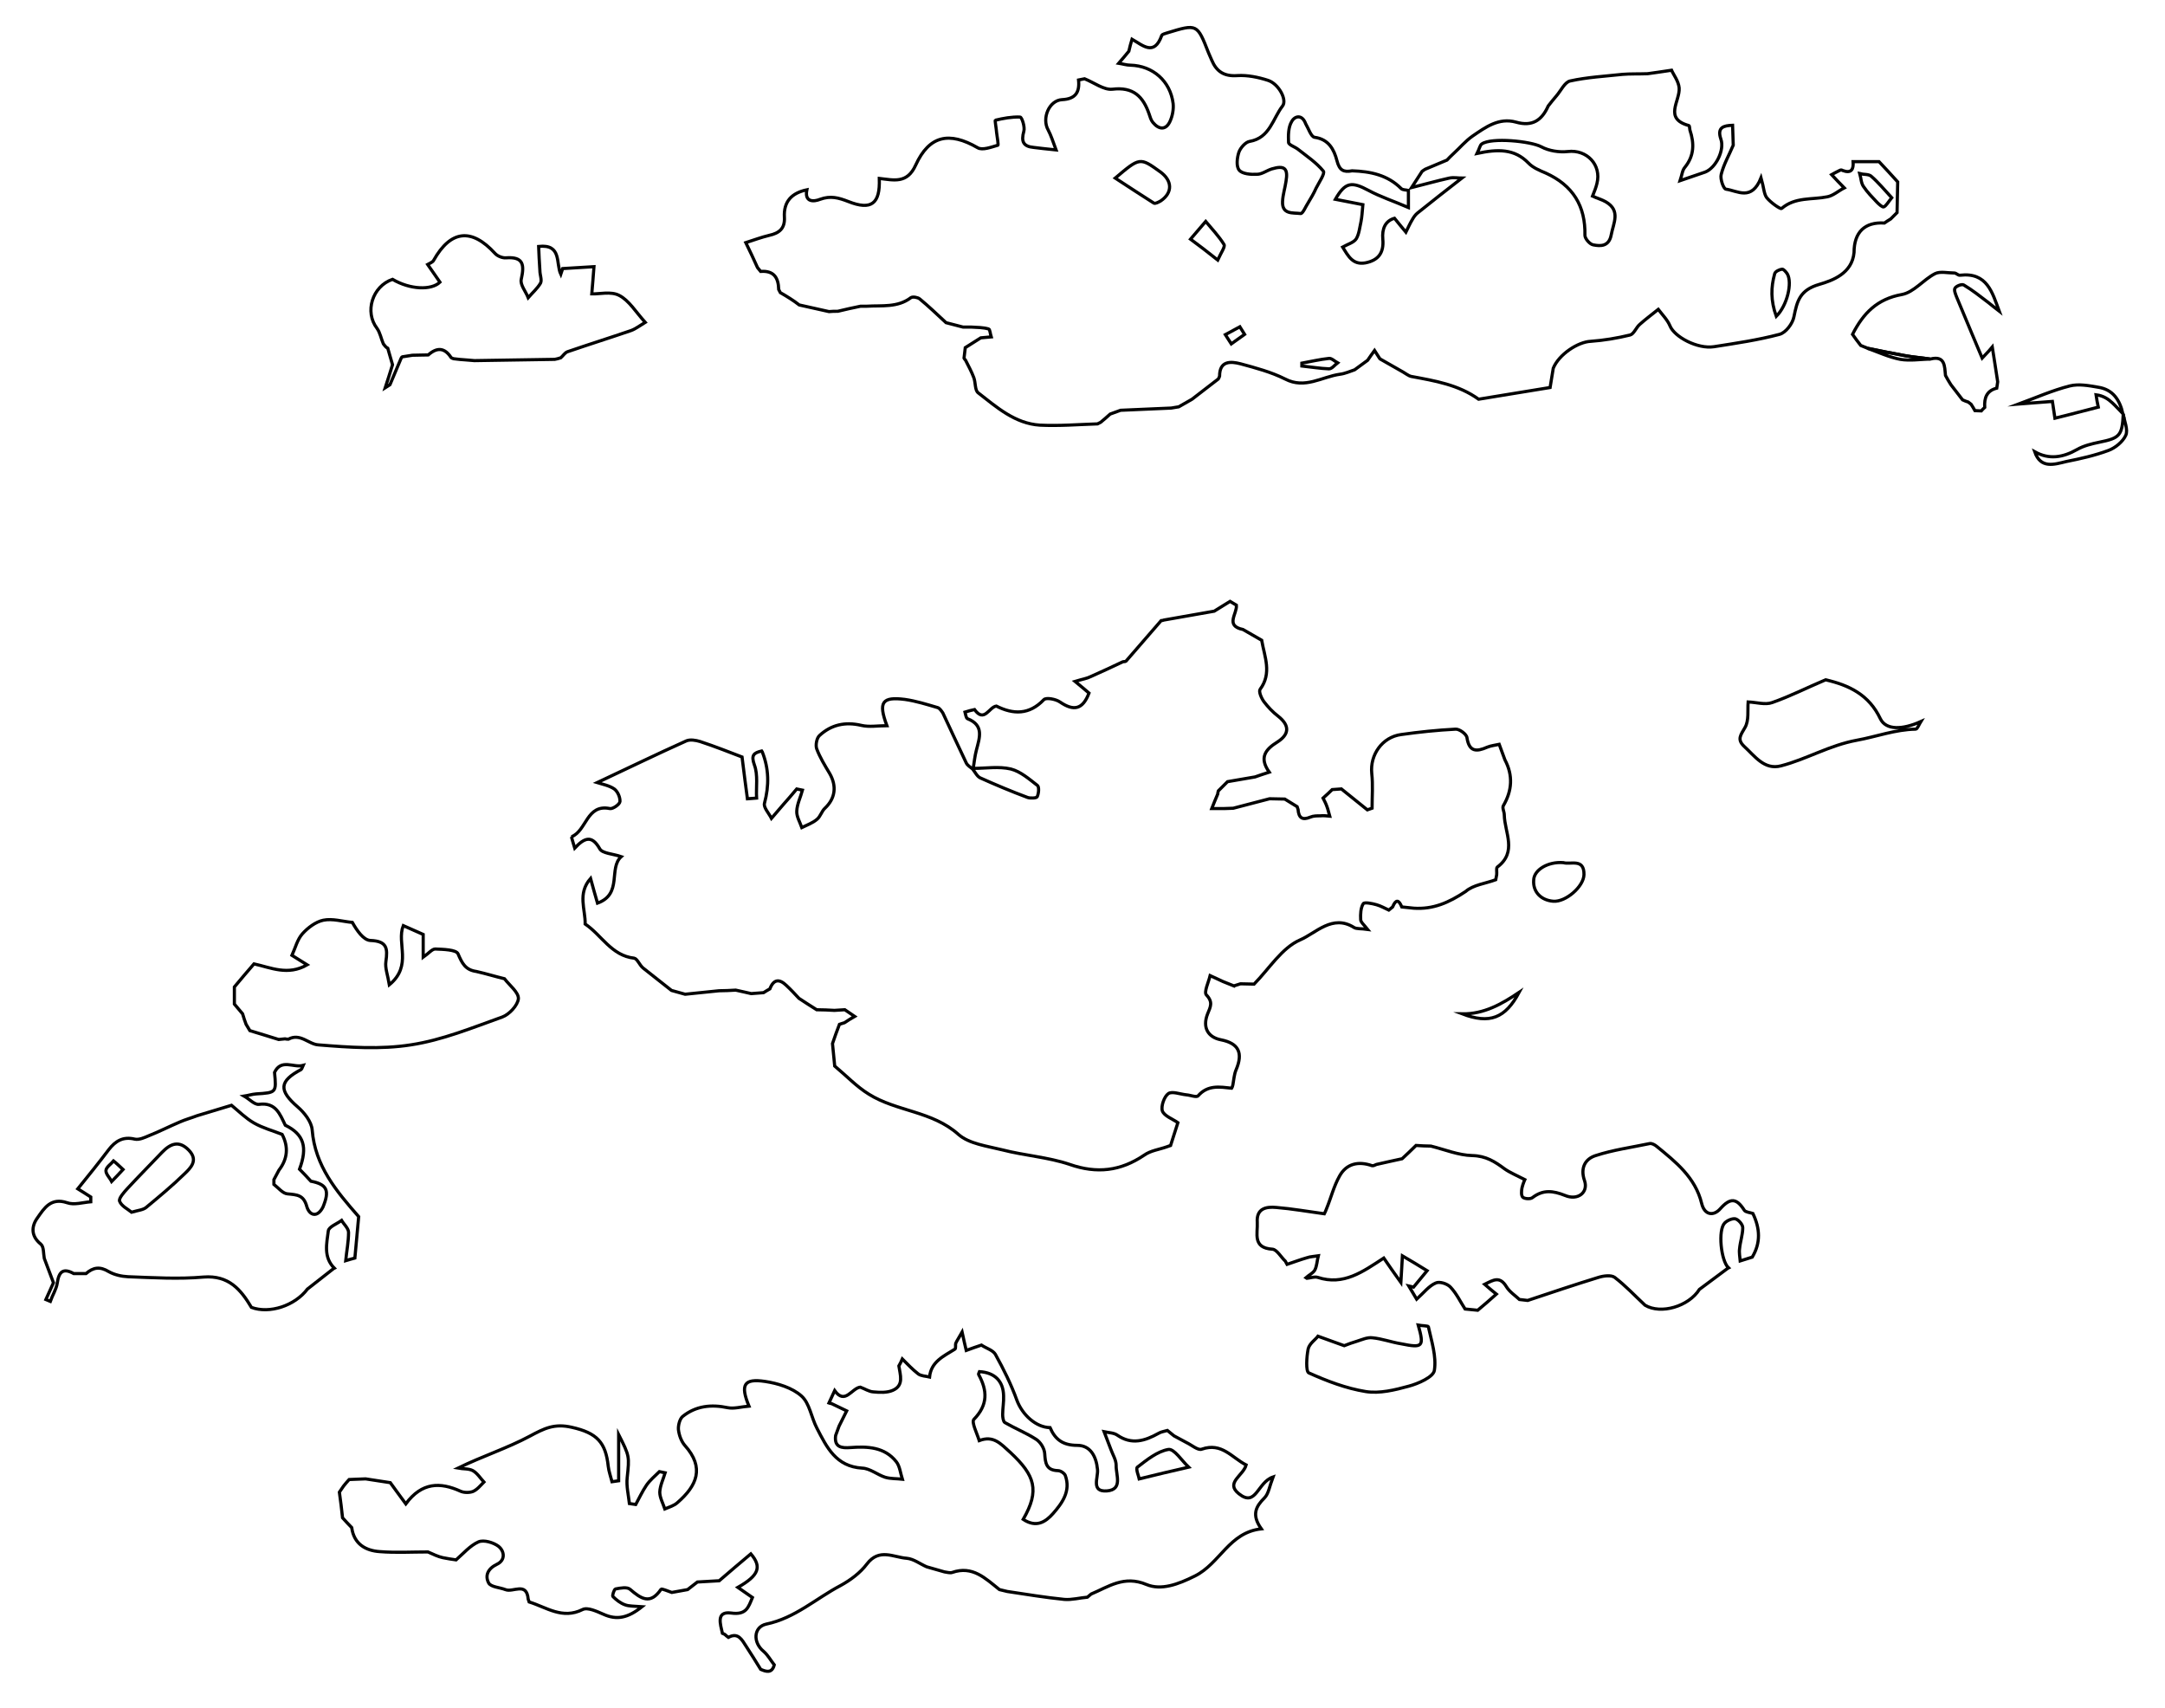 <?xml version="1.0" encoding="utf-8"?>
<!-- Generator: Adobe Illustrator 22.0.0, SVG Export Plug-In . SVG Version: 6.00 Build 0)  -->
<svg version="1.1" id="Layer_1" xmlns="http://www.w3.org/2000/svg" xmlns:xlink="http://www.w3.org/1999/xlink" x="0px" y="0px"
	 viewBox="0 0 684.5 539.9" style="enable-background:new 0 0 684.5 539.9;" xml:space="preserve">
<style type="text/css">
	.st0{fill:none;stroke:#000000;stroke-miterlimit:10;}
</style>
<path class="st0" d="M135.3,490.6c-5.1,0-10.2,0.3-15.2-0.1c-4.5-0.3-8.2-2.4-8.9-7.6c-1-1-1.9-2-2.9-3.1l0,0
	c-0.3-2.7-0.6-5.4-1-8.1c0.4-0.6,0.9-1.3,1.3-1.9c0.6-0.7,1.1-1.4,1.7-2l0.1-0.1c1.7-0.1,3.5-0.1,5.2-0.2c2.6,0.4,5.2,0.8,7.8,1.2
	c1.5,2.1,3,4.1,4.9,6.7c5.1-6.9,10.9-6.9,17.3-4c1.1,0.5,2.8,0.5,3.9,0.1c1.4-0.6,2.4-1.9,3.5-3c-1.1-1.2-2.1-2.8-3.5-3.6
	c-1.3-0.7-3.1-0.5-4.7-0.8c7.8-3.8,15.6-6.3,22.7-10.1c4.5-2.4,7.7-4.1,13.3-2.8c8,1.8,10.7,4.8,11.5,12.3c0.2,1.7,0.8,3.3,1.2,4.9
	c0.7-0.1,1.4-0.2,2.1-0.3c0-4.9,0-9.8,0-14.6c3.5,6.9,3.4,6.9,2.7,13.6c-0.3,2.7,0.4,5.5,0.7,8.2c0.7,0.1,1.3,0.2,2,0.3
	c1.1-2,2.1-4.2,3.4-6.1c1.1-1.6,2.7-2.9,4.1-4.3c0.6,0.1,1.2,0.3,1.8,0.4c-0.6,2-1.6,4-1.7,6.1c0,1.7,1,3.5,1.6,5.3
	c1.4-0.6,2.9-1,4-2c6.1-5.3,8.7-11,2.3-18.1c-1.1-1.3-1.8-3.2-2-5c-0.1-1.3,0.4-3.3,1.3-4.1c4.2-3.4,9.1-3.9,14.3-2.8
	c2,0.4,4.3-0.3,6.7-0.5c-2.8-6.8-1.6-8.8,5.1-7.8c4,0.6,8.6,2,11.5,4.6c2.6,2.3,3.1,6.8,4.9,10.2c3.1,6,6,12.1,14.3,12.6
	c2.5,0.1,4.8,2.1,7.3,2.9c1.7,0.5,3.6,0.4,5.4,0.6c-0.6-1.9-0.8-4.1-1.9-5.5c-3.7-4.7-9.1-4.9-14.5-4.5c-2.7,0.2-5.2,0-4.7-3.8
	c0.4-1,0.7-2,1.1-3c0.8-1.6,1.6-3.2,2.4-4.8c-1.6-0.8-3.2-1.5-4.8-2.3c-0.3,0-0.5-0.1-0.8-0.2c0.6-1.3,1.2-2.6,1.8-3.9
	c3.3,4.6,5.4-0.8,8.1-1.1c1.4,0.5,2.7,1.4,4.1,1.5c2.1,0.2,4.4,0.3,6.2-0.5c3.6-1.6,2.3-4.9,1.9-7.7c0.4-0.7,0.8-1.5,1.1-2.2
	c1.6,1.6,3.2,3.3,5,4.7c0.9,0.7,2.4,0.7,3.6,1c0.5-4.9,4.5-6.6,8-8.8c0.4-0.2,0.1-1.3,0.3-1.9c0.4-0.9,1-1.7,2-3.5
	c0.6,2.7,0.9,4.2,1.3,5.8c1.7-0.6,3.2-1.2,4.8-1.7c1.5,1,3.6,1.6,4.4,2.9c2.6,4.7,5,9.5,6.8,14.5c1.7,4.6,6,8.6,10.5,8.7
	c1.6,3.7,4,5.6,8.6,5.6c4.1,0,6,3.4,6.4,7.6c0.3,2.5-2.2,7.2,3,6.8c5.1-0.4,2.8-5.1,2.9-8.1c0-1.7-1.1-3.4-1.7-5.1
	c-0.7-1.8-1.4-3.7-2.1-5.5c1.4,0.3,3.1,0.3,4.2,1.1c4.5,3.1,8.7,1.8,13-0.6c0.8-0.5,1.8-0.6,2.8-0.9c0.7,0.6,1.4,1.1,2.1,1.7
	c1.3,0.7,2.6,1.4,3.9,2.1c1.7,0.8,3.7,2.6,4.9,2.1c6.3-2.2,9.5,2.7,14,5c-0.9,3.4-6.7,5.6-2.3,9.1c5.5,4.4,5.8-3.6,10.8-5.3
	c-1.1,2.9-1.4,5.3-2.7,6.6c-2.7,2.7-4.2,5.3-1,9.8c-10.2,1.1-13,10.9-21,14.9c-5.4,2.7-10.7,4.6-15.3,2.7c-7.1-3-12,0.7-17.5,3
	c-0.4,0.3-0.8,0.7-1.2,1c-2.4,0.2-4.9,0.9-7.3,0.7c-6-0.6-12-1.6-18-2.5c-0.8-0.2-1.7-0.4-2.5-0.6c-4.4-3.5-8.5-7.7-15-5.4
	c-0.7,0.2-1.6-0.1-2.4-0.2c-1.9-0.5-3.7-1.1-5.6-1.6c-2.1-0.9-4.1-2.5-6.3-2.7c-4.2-0.3-8.7-3.3-12.6,1.8c-2.1,2.8-5.2,5.1-8.3,6.8
	c-7.8,4.1-14.4,10.3-23.5,12.2c-4.1,0.9-4.3,5.8-0.9,8.6c1.4,1.2,2.3,2.9,3.4,4.3c-0.7,2.7-2.5,2.2-4.3,1.4c-1.5-2.4-3-4.9-4.6-7.3
	c-1.3-2-2.5-4.5-5.6-2.8c-0.4-0.3-0.8-0.6-1.1-0.9c-0.2-0.1-0.5-0.3-0.8-0.4c-0.6-2.8-2.1-7,2.7-6.4c4.9,0.7,5.5-1.8,6.8-4.9
	c-1.6-1.1-3-2.1-4.6-3.2c6.7-3.8,7.6-6.5,4.1-10.6c-3.3,2.8-6.7,5.6-10,8.5c-2.3,0.1-4.6,0.3-6.9,0.4c-1,0.8-2.1,1.6-3.1,2.4
	c-1.7,0.3-3.4,0.6-5,0.9c-1.2-0.4-3.2-1.3-3.4-1c-3.4,5-6.3,3-9.8,0c-0.9-0.8-3.1-0.4-4.6-0.1c-0.4,0.1-1.1,2.1-0.8,2.4
	c1.1,1.1,2.4,2.1,3.8,2.6c1.3,0.5,2.9,0.4,5.4,0.6c-4.5,3.6-8,4.3-12.2,2.4c-2.1-0.9-5-2.3-6.6-1.5c-6.4,3.2-11.4-0.7-16.9-2.4
	c-0.1-0.3-0.2-0.6-0.3-0.9c-0.5-5.6-4.8-2-7.2-3c-1.8-0.7-4.6-0.8-5.3-2.1c-1.2-2.3-0.3-4.5,2.6-5.9c2.8-1.3,2.4-4.2,0.5-5.7
	c-1.6-1.2-4.6-2.1-6.3-1.4c-2.7,1.2-4.8,3.7-7.1,5.7c-1.4-0.2-2.8-0.4-4.2-0.7C138.5,492.1,136.9,491.3,135.3,490.6z"/>
<path class="st0" d="M323.5,480.3c4.1,2.7,7,0.9,9.4-1.8c3-3.4,5.7-7.2,3.9-12.1c-0.3-0.7-1.5-1.5-2.3-1.5c-3.8-0.1-4-2.5-4.2-5.4
	c-0.1-1.6-1.3-3.6-2.7-4.5c-3.1-2-6.6-3.4-9.9-5.3c-0.5-0.3-0.7-1.7-0.7-2.5c0-2,0.4-4,0.3-6c-0.1-4.6-2.8-7.3-7.6-7.6
	c-0.1,0.3-0.4,0.7-0.3,0.9c2.8,5.1,3,9.6-1.5,14.2c-0.8,0.9,1,4.4,1.7,6.7c4.5-1.7,6.7,0.9,9.9,3.8
	C327.2,466.4,328.8,471.1,323.5,480.3z"/>
<path class="st0" d="M375.8,463.8c-2.1-2-4.6-5.9-6.4-5.6c-3.5,0.6-6.8,3.3-9.8,5.6c-0.6,0.5,0.5,3.1,0.6,3.7
	C365.8,466.1,370.2,465.1,375.8,463.8z"/>
<path class="st0" d="M112.2,397.7c-1,0.3-2,0.5-2.9,0.8c0.3-3,0.9-6,0.9-8.9c0-1.3-1.5-2.6-2.2-3.8c-1.5,1.1-4,2-4.2,3.3
	c-0.5,4-1.6,8.3,1.9,11.8l-0.2,0.1c-2.8,2.2-5.5,4.3-8.3,6.5c-4,5.3-12,7.9-17.7,5.8c-3.4-5.7-7.2-10.2-15.1-9.6
	c-7.9,0.7-15.9,0.2-23.9-0.1c-2.1-0.1-4.3-0.6-6.1-1.6c-2.8-1.7-4.9-1.4-7.2,0.6c-1.3,0-2.6,0-3.9,0c-3.4-1.9-4.7-0.5-5.2,3
	c-0.3,2-1.5,3.8-2.2,5.8c-0.5-0.2-0.9-0.4-1.4-0.6c0.8-1.8,1.6-3.5,2.4-5.3c-1-2.6-1.9-5.1-2.9-7.7c-0.3-1.5-0.1-3.7-1.1-4.5
	c-3.2-2.6-3-5.7-1-8.4c2.1-3,4.2-6.4,9.3-4.7c2.2,0.8,5-0.1,7.5-0.3c0-0.5,0-1,0-1.5c-1.3-0.8-2.6-1.7-4.1-2.6
	c3.4-4.2,6.7-8.3,9.8-12.4c2.1-2.7,4.5-4.2,8.2-3.3c1.4,0.3,3.1-0.5,4.5-1.1c3.3-1.3,6.4-2.9,9.7-4.3c1.8-0.8,3.7-1.3,5.5-2
	c3.6-1.1,7.3-2.2,10.9-3.3c2.3,1.9,4.5,4.1,7.1,5.6c2.8,1.6,5.9,2.4,8.9,3.6c2.1,4,1.7,7.8-1,11.3c-0.5,1-1.1,2-1.6,3
	c0,0.5,0,1,0,1.5c1.4,1.1,2.8,2.9,4.3,3c3,0.3,5.1,0.3,6.1,4c0.8,2.8,3.3,3.7,5.1,0.2c2.2-5.3,1.3-7.2-3.8-8.2
	c-1.2-1.3-2.4-2.6-3.6-3.8c2.6-7,1.4-11-4.5-13.9c-1.7-3.5-3-7.3-8.3-6.6c-1.4,0.2-3.1-1.7-4.7-2.6c1.3-0.2,2.5-0.6,3.8-0.7
	c6.4-0.4,6.4-0.4,5.8-6.8c2.1-4.4,6-1.4,9-2.2c-0.2,0.4-0.3,1.1-0.6,1.3c-7,3.7-7.1,6.6-1.1,11.8c2.1,1.8,4.4,4.7,4.6,7.3
	c0.9,11.4,7.7,19.4,14.7,27.4C113,389.1,112.6,393.4,112.2,397.7z"/>
<path class="st0" d="M41.6,383.2c2.1-0.6,3.6-0.7,4.6-1.5c4.1-3.4,8.2-6.8,12-10.5c2.1-2,4.6-4.4,1.5-7.6s-5.8-2.1-8.5,0.7
	c-3.6,3.8-7.3,7.5-10.9,11.4c-1.1,1.2-2.8,3.1-2.5,4C38.4,381.3,40.4,382.2,41.6,383.2z"/>
<path class="st0" d="M38.9,369.7c-1.3-1.2-2.1-2-3-2.7c-0.8,1-2.3,1.9-2.4,3c-0.1,1.1,1.2,2.3,1.8,3.5
	C36.4,372.4,37.4,371.3,38.9,369.7z"/>
<path class="st0" d="M246.7,92.5c-0.2-0.3-0.3-0.7-0.5-1c-0.1-3.7-1.5-6-5.7-5.7c-0.3-0.4-0.7-0.8-1-1.2c-1.2-2.6-2.4-5.3-3.7-7.9
	c2.5-0.8,4.9-1.7,7.4-2.3c3.2-0.7,5-2.2,4.8-5.7c-0.3-5,2.3-7.7,7.1-8.7c-0.8,4,2.2,3.8,4.2,3c3.3-1.2,5.8-0.5,8.9,0.7
	c7.3,2.9,10.1,0.7,9.8-7.2v-0.1c4.5,0.5,8.8,1.8,11.5-4.2c4.3-9.4,10.6-10.7,19.6-5.5c1.5,0.9,4.3-0.2,6.4-0.8
	c0.2,0-0.2-2.5-0.4-3.9c-0.1-1.4-0.6-4-0.4-4c2.5-0.6,5.2-1.1,7.8-1c0.6,0,1.6,3.2,1.2,4.5c-0.9,3.2-0.2,4.8,3.1,5.1
	c1.9,0.2,3.8,0.5,7.1,0.8c-1-2.7-1.6-4.6-2.5-6.3c-2.1-3.7,0.3-9.4,4.4-9.6c4.2-0.2,5.6-2.3,5.2-6.2c0.6-0.1,1.2-0.3,1.9-0.4
	c3,1.2,6.1,3.6,8.8,3.3c6.6-0.8,9.7,2.3,11.6,7.8c0.3,0.9,0.6,2,1.2,2.7c1.9,2.3,4.1,2.5,5.4-0.3c0.8-1.7,1.2-3.9,1-5.7
	c-0.9-7.1-6.4-11.9-13.5-12.1c-1.2,0-2.4-0.4-3.7-0.6c1.3-1.5,2.2-2.6,3.2-3.8c0.3-1.3,0.6-2.5,1-3.8c3.4,1.9,7,5.5,9.4-1.2
	c0.2-0.4,1.1-0.6,1.7-0.8c9.5-2.9,9.5-2.9,13.1,6.3c0.3,0.8,0.7,1.5,1,2.3c1.5,3.6,3.9,5.2,8.1,4.9c3.2-0.2,6.6,0.5,9.7,1.5
	c3.4,1.1,6.1,6.2,4.6,8.1c-3.1,4-4,10.1-10.4,11.2c-1.3,0.2-2.9,2-3.4,3.4c-0.6,1.8-0.9,4.5,0.1,5.7s3.7,1.4,5.6,1.3
	c1.6,0,3.1-1.2,4.7-1.7c4-1.2,5.2-0.2,4.5,3.9c-0.3,2.1-1,4.2-1.1,6.4c-0.2,4.2,3.3,3.5,5.7,3.8c0.7,0.1,1.6-2.2,2.4-3.4
	c0.9-1.5,1.8-3,2.5-4.6c0.9-1.8,2.9-4.7,2.3-5.4c-2.2-2.7-5.2-4.7-8-6.9c-1-0.8-3-1.4-3-2.2c-0.1-2.2-0.1-4.8,1-6.6
	c1-1.8,3.3-2.3,4.4,0.7c0.9,1.5,1.7,4.1,2.8,4.3c4.5,0.6,6.2,3.9,7.1,7.4c0.8,3.1,2.1,3.7,4.8,3.2c5.8,0.2,11.2,1.3,15.5,5.6
	c0.5,0.5,1.5,0.4,2.3,0.6c0,1.7,0,3.4,0,5.4c-4.9-2.1-8.9-3.4-12.6-5.4c-5.4-2.9-7.4-2.6-10.5,2.8c3.1,0.6,6.2,1.2,8.7,1.7
	c-0.2,2.2-0.3,3.9-0.6,5.4c-0.4,1.8-0.6,3.9-1.5,5.4c-0.8,1.2-2.7,1.7-4.3,2.6c1.8,2.9,3.2,5.7,7.2,5c4.1-0.8,5.9-3.2,5.5-7.5
	c-0.3-3.3,0.8-5.8,3.7-6.6c1.4,1.7,2.5,3.1,3.6,4.4c0.7-1.4,1.3-2.8,2.1-4.1c0.4-0.7,0.9-1.4,1.5-1.9c4.6-3.7,9.2-7.3,14.1-11.1
	c-1.1,0-2.6-0.3-4,0c-4,0.9-7.9,2-11.9,3c1.1-1.7,2.2-3.4,3.3-5.1c0.3-0.2,0.6-0.5,1-0.7c2.3-1,4.6-1.9,6.9-2.9
	c0.6-0.6,1.2-1.3,1.9-1.9c2.1-1.9,3.9-4.1,6.2-5.7c4.1-2.8,8.3-5.9,13.7-4.4c5.2,1.5,8.2-0.6,10.2-5.1c0.9-1.1,1.7-2.2,2.6-3.2
	c1.4-1.6,2.6-4.3,4.3-4.7c5.4-1.2,11.1-1.5,16.6-2.1c2.4-0.2,4.9-0.1,7.9-0.2c2.1-0.3,4.4-0.6,7.6-1.1c0.6,1.4,2.2,3.4,2.4,5.6
	c0.3,4.2-5,9.7,3.1,11.9c0.2,0.1,0.2,0.9,0.3,1.4c1.4,4.2,1.4,8.1-1.6,11.8c-0.8,0.9-0.9,2.4-1.5,4.2c3.2-1.1,5.6-1.9,7.9-2.7
	c3.4-1.3,6.2-7,5-10.4c-1.3-3.8,0.9-4.3,3.7-4.4c0.1,2.1,0.1,4.2,0.2,6.3c-1.3,3.1-3,6-3.8,9.2c-0.4,1.4,0.7,4.6,1.5,4.7
	c3.7,0.5,8.1,3.9,11.1-3.6c0.9,3.2,0.9,5.1,1.8,6.3c1.2,1.5,4.3,3.7,4.7,3.4c4.3-3.7,9.6-2.7,14.5-3.7c1.9-0.4,3.5-1.9,5.3-2.8
	c-1.3-1.3-2.6-2.7-4-4.2c0.7-0.4,1.7-0.9,2.7-1.4c0.3-0.1,0.5-0.1,0.8,0.1c2.7,1,3.5-0.3,3.3-2.8c2.7,0,5.5,0,8.2,0
	c2,2.1,4,4.3,5.9,6.4c-0.1,3.2-0.1,6.5-0.2,9.7c-0.7,0.7-1.3,1.3-2,2c-0.7,0.4-1.4,0.9-2,1.3c-6.2-0.4-9.6,2.9-9.6,9.3
	c-0.6,6.7-6.9,8.9-11,10.1c-6.2,1.8-7,5.3-8,10.2c-0.4,2.2-2.6,5.1-4.6,5.6c-6.8,1.8-13.7,2.8-20.7,3.9c-5.2,0.8-12.5-3.1-13.9-6.6
	c-0.8-1.9-2.4-3.5-3.7-5.2c-2,1.6-4,3.1-5.8,4.7c-1.2,1-1.9,3.1-3.1,3.4c-4.1,1-8.3,1.7-12.5,2c-4,0.2-10,4.1-11.8,8.5
	c-0.3,2-0.7,4.1-1,6.1c-7.5,1.2-15.1,2.5-22.6,3.7c-6.4-4.6-13.8-5.8-21.3-7.2c-0.9-0.2-1.7-0.9-2.6-1.4c-2.4-1.4-4.8-2.7-7.2-4.1
	l-0.2-0.2c-0.5-0.8-1.1-1.7-1.6-2.5c-0.7,1-1.5,2-2.2,3.1c-1.4,1-2.7,2-4.1,3c-1.5,0.5-3,1.2-4.6,1.4c-5.8,0.8-11.1,4.8-17.4,1.5
	c-4.4-2.2-9.3-3.5-14.1-4.8c-3.1-0.8-6.6-1-6.6,3.9c-0.1,0.3-0.2,0.6-0.4,0.9c-2.8,2.1-5.5,4.3-8.3,6.4c-1.4,0.8-2.8,1.6-4.2,2.4
	c-0.8,0.1-1.6,0.3-2.4,0.4c-5.3,0.2-10.7,0.5-16,0.7c-1.1,0.4-2.2,0.8-3.3,1.2c-1,0.9-2,1.8-3,2.6c-0.3,0.2-0.7,0.3-1,0.5
	c-6.1,0.2-12.1,0.7-18.2,0.4c-7.9-0.5-13.7-5.7-19.5-10.2c-1.1-0.8-0.8-3.2-1.4-4.8c-0.7-1.9-1.7-3.7-2.6-5.5
	c-0.2-0.2-0.4-0.5-0.5-0.7c0.1-1.1,0.3-2.2,0.4-3.3c1.6-1,3.3-2.1,4.9-3.1c1.1-0.1,2.2-0.2,3.3-0.3c-0.3-0.9-0.4-2.4-0.8-2.5
	c-1.7-0.5-3.6-0.5-5.4-0.6c-0.9,0-1.8,0-2.7,0c-1.8-0.5-3.6-0.9-5.4-1.4l-0.2-0.2c-2.7-2.5-5.3-5-8.1-7.3c-0.6-0.5-2.2-0.8-2.8-0.4
	c-4.2,3.2-9.2,2.4-13.9,2.7c-0.7,0-1.3,0-2,0c-2.4,0.5-4.8,1-7.2,1.6c-0.9,0-1.9,0-2.8,0.1c-3.1-0.7-6.3-1.4-9.4-2.1
	C250.9,95,248.8,93.7,246.7,92.5z"/>
<path class="st0" d="M467,48.5c6.6-1.4,11.8-1.5,16.2,3c1.4,1.5,3.6,2.4,5.5,3.2c8.6,3.9,12.6,10.4,12.4,19.7c0,1,1.5,2.8,2.6,3
	c2.4,0.5,5,0.5,5.7-3.1c0.7-3.8,3.1-7.7-1.7-10.5c-1.2-0.7-2.7-1.1-4.2-1.8c0.6-1.5,1.1-2.7,1.4-4c1.5-5.9-3.2-10.8-9.2-10.1
	c-2.7,0.3-6-0.2-8.4-1.5c-3.4-1.8-15.8-3-18.8-0.9C467.9,45.9,467.8,46.9,467,48.5z"/>
<path class="st0" d="M352.6,56.3c4.4,2.9,8.3,5.4,12.2,7.9c0.4,0.3,1.5-0.3,2.2-0.7c3.8-2.6,3.7-6.4-0.2-9.2
	C360.4,49.7,360.4,49.7,352.6,56.3z"/>
<path class="st0" d="M385,82.2c1.1-2.4,2.4-4.2,2-4.9c-1.6-2.6-3.8-4.9-5.8-7.3c-1.6,1.9-3.2,3.7-4.8,5.6
	C379,77.5,381.6,79.5,385,82.2z"/>
<path class="st0" d="M561.6,100c3.5-3.5,5.1-10.6,3.5-13.4c-0.4-0.6-1.2-1.6-1.7-1.5c-0.8,0.1-2.1,0.7-2.3,1.4
	C559.9,90.8,559.8,95,561.6,100z"/>
<path class="st0" d="M598.1,62.5c-2.3-2.5-4.3-4.9-6.5-6.8c-0.8-0.7-2.4-0.5-3.6-0.8c0.4,1.4,0.4,3,1.2,4.1c1.2,1.8,2.8,3.4,4.3,5
	c0.6,0.6,1.7,1.6,2.1,1.4C596.4,65,596.9,64,598.1,62.5z"/>
<path class="st0" d="M411.6,114.8c0,0.3,0,0.6,0,0.9c2.9,0.3,5.8,0.8,8.6,0.9c0.9,0,1.8-1.2,2.7-1.9c-0.9-0.5-1.9-1.5-2.7-1.4
	C417.3,113.6,414.4,114.3,411.6,114.8z"/>
<path class="st0" d="M393.5,105.7c-0.5-0.8-1-1.6-1.5-2.4c-1.5,0.8-3.1,1.7-4.6,2.5c0.6,1,1.3,1.9,1.9,2.9
	C390.7,107.7,392.1,106.7,393.5,105.7z"/>
<path class="st0" d="M626.4,129.9c-0.7,0-1.4-0.1-2-0.1c-0.4-0.7-0.8-1.4-1.2-2c-0.3-0.2-0.6-0.5-0.9-0.7c-0.6-0.2-1.2-0.4-1.8-0.7
	c-1.2-1.6-2.5-3.2-3.7-4.8c-0.6-1-1.2-1.9-1.7-2.9c-0.3-2.9-0.1-6.4-4.8-5.2c-2.7-0.4-5.4-0.6-8.1-1.1c-3.9-0.7-7.8-1.5-11.7-2.3
	c-0.7-0.3-1.5-0.6-2.2-0.9c-0.9-1.2-1.8-2.3-2.6-3.5c3.4-6.7,7.8-11.2,15.6-12.6c3.8-0.7,6.8-4.7,10.5-6.6c1.6-0.8,4-0.2,6.1-0.2
	c0.6,0,1.2,0.8,1.8,0.7c8.6-1,10.2,5.5,12.4,11.4c-1.2-0.9-2.3-1.9-3.5-2.8c-2.5-1.9-5-3.9-7.7-5.5c-0.6-0.4-2.4,0.3-2.8,1
	c-0.4,0.6,0.2,2,0.6,3c1.6,3.8,3.2,7.7,4.8,11.5c1,2.4,2,4.7,3.2,7.6c1.9-2,2.8-3,3.2-3.5c0.6,3.6,1.1,7.3,1.7,11
	c-0.1,0.7-0.2,1.3-0.3,2c-3.2,0.8-4,3.1-3.8,6.1C627.1,129.2,626.7,129.5,626.4,129.9z"/>
<path class="st0" d="M590.4,110.1c3.9,0.8,7.8,1.6,11.7,2.3c2.7,0.5,5.4,0.7,8.1,1.1c-3.1,0.1-6.4,0.6-9.4,0.1
	C597.2,112.9,593.8,111.3,590.4,110.1z"/>
<path class="st0" d="M447,287.1c-1.3-0.1-2.5-0.3-3.8-0.4c-1-2.4-1.9-2.4-2.9,0c-0.4,0.3-0.8,0.7-1.2,1c-1.3-0.6-2.5-1.3-3.9-1.7
	c-1.4-0.4-3.9-0.9-4.2-0.3c-0.8,1.3-0.9,3.3-0.8,5c0,0.8,1,1.6,2.2,3.1c-2.1-0.3-3.5-0.1-4.3-0.6c-6.8-4.3-12.1,1.8-17,3.9
	c-5.8,2.5-9.8,9.1-14.6,14c-1.4,0-2.8-0.1-4.3-0.1c-0.6,0.2-1.3,0.4-1.9,0.6l-0.1,0.1c-1.2-0.5-2.3-0.9-3.5-1.4
	c-1.4-0.6-2.7-1.3-4.1-1.9c-0.5,2.1-2,5.2-1.2,6.1c2.2,2.3,1.3,3.8,0.4,6c-1.7,4.3,0.1,7.4,4.2,8.2c5.6,1.1,7.1,4.1,4.8,9.5
	c-0.6,1.4-0.7,3.1-1,4.7c-0.1,0.4-0.2,0.8-0.4,1.1c-3.8-0.4-7.5-1.1-10.6,2.4c-0.5,0.6-2.4-0.2-3.7-0.3c-2-0.2-4.5-1.2-5.7-0.4
	c-1.3,0.9-2.4,4-1.9,5.5c0.6,1.6,3.2,2.5,4.9,3.7c-0.8,2.4-1.5,4.8-2.3,7.2c-0.4,0.1-0.7,0.3-1.1,0.4c-2.5,0.9-5.2,1.2-7.3,2.7
	c-7.4,5-14.9,5.9-23.5,2.9c-6.8-2.3-14.3-2.8-21.3-4.6c-4.8-1.2-10.5-1.9-13.9-4.9c-8.3-7.4-19.5-7.2-28.3-12.7
	c-3.9-2.4-7.2-5.9-10.8-8.9c-0.2-2.4-0.5-4.7-0.7-7.1c0.7-2,1.4-4.1,2.2-6.1c0.5-0.2,1.1-0.3,1.6-0.5c1.1-0.7,2.1-1.4,3.2-2
	c-1-0.7-2.1-1.4-3.1-2.1c-1.1,0.1-2.2,0.1-3.3,0.2c-1.9-0.1-3.7-0.2-5.6-0.2c-1.9-1.2-3.8-2.4-5.6-3.6c-1.3-1.4-2.6-2.8-4-4.1
	c-2.2-2.1-4-2-5.2,1.1c-0.7,0.4-1.4,0.8-2,1.2c-1.3,0.1-2.6,0.2-3.9,0.3c-1.6-0.4-3.2-0.7-4.9-1.1c-1.8,0.1-3.5,0.2-5.3,0.2
	c-3.6,0.4-7.1,0.7-10.7,1.1c-1.4-0.4-2.8-0.8-4.3-1.2c-3-2.4-6-4.7-9-7.1c-1.1-0.9-1.8-2.9-2.8-3.1c-7.2-0.8-10.3-7.3-15.5-10.8
	c0.1-4.6-2.5-9.6,1.7-14.4c0.8,3,1.5,5.3,2.2,7.8c8-2.9,3.4-11,7.5-14.7c-2.6-0.9-6-1-6.8-2.5c-2.5-4.4-4.8-3.5-7.9-0.2
	c-0.5-1.7-1.1-3.6-1-3.6c4.8-1.9,4.7-10.4,12.1-8.9c0.9,0.2,3.1-1.3,3.2-2.2c0.1-1.3-0.7-3.2-1.8-4c-1.6-1.1-3.8-1.5-5.4-2
	c9.2-4.3,18.6-8.9,28.2-13.2c1.2-0.5,3-0.2,4.3,0.2c4.9,1.6,9.6,3.5,13.3,4.9c0.6,5.2,1.2,9.2,1.7,13.2c1-0.1,2-0.1,2.9-0.2
	c-0.2-3.5,0.5-7.3-0.7-10.5c-1.1-3.1-0.2-3.8,2.3-4.4l0.2,0.3c2.1,5.3,2.2,10.6,0.7,16.2c-0.4,1.3,1.4,3.2,2.2,4.8
	c1.2-1.4,2.4-2.8,3.6-4.2c1.5-1.7,3-3.4,4.4-5.1c0.6,0.1,1.2,0.3,1.8,0.4c-0.6,2.2-1.7,4.4-1.8,6.6c-0.1,1.7,1,3.5,1.6,5.2
	c1.6-0.8,3.4-1.4,4.8-2.6c1.1-0.9,1.5-2.6,2.5-3.5c3.3-3.1,3.8-7,1.5-11c-1.5-2.5-3.1-5.1-4.1-7.8c-0.4-1.2,0-3.4,0.9-4.2
	c3.7-3.4,8.1-4.4,13.2-3.2c2.5,0.6,5.2,0.1,8.1,0.1c-2.8-7.5-1.5-9.2,5.7-8.3c3.5,0.5,7,1.6,10.4,2.6c0.6,0.2,1.2,1.1,1.6,1.7
	c2.5,5.3,4.9,10.6,7.4,15.8c0.4,0.8,1.3,1.3,2,1.9c0.8,1,1.4,2.3,2.4,2.8c4.9,2.2,9.9,4.3,15,6.2c0.9,0.3,2.8,0.2,3-0.2
	c0.5-1,0.7-3.1,0.1-3.6c-2.6-2-5.3-4.4-8.4-5.2c-3.8-0.9-7.9-0.2-11.9-0.2c0.3-1.9,0.5-3.9,1-5.8c1-3.9,2.5-7.8-2.8-9.9
	c-0.5-0.2-0.6-1.4-0.8-2.1c1-0.3,2-0.6,3-0.8c3.1,4.3,4.6-0.8,6.9-1.1c5.4,2.7,10.4,2.8,15-2c0.7-0.8,3.8-0.2,5.1,0.7
	c4.4,3,7.2,2.4,9.2-2.8c-1.2-1-2.3-2-4.4-3.7c2.3-0.7,3.7-0.9,4.9-1.5c3.4-1.5,6.8-3.1,10.2-4.7c0.3-0.1,0.8,0,1-0.2
	c3.7-4.3,7.4-8.5,11.1-12.8c0.3,0,0.6-0.1,0.9-0.2c5.3-0.9,10.6-1.9,15.9-2.8c1.7-1,3.3-2.1,5-3.1c0.7,0.4,1.3,0.8,2,1.2
	c0.3,2.7-3.7,6.5,2.1,7.7c2,1.1,3.9,2.3,5.9,3.4c0.9,5.2,3.3,10.4-0.5,15.5c-0.5,0.7,0.4,2.8,1.2,3.9c1.3,1.7,2.8,3.3,4.5,4.6
	c3.8,3,3.5,5.8-0.3,8.2c-3.7,2.3-5.8,4.9-2.5,9.5c-1.8,0.6-3.2,1-4.5,1.5c-2.9,0.5-5.8,1-8.7,1.5c-1,1-1.9,1.9-2.9,2.9
	c-0.1,0.3-0.2,0.7-0.2,1c-0.6,1.5-1.3,3-1.9,4.6c1.3,0,2.7,0,4,0c0.9,0,1.9-0.1,2.8-0.1c3.8-1,7.7-2,11.5-3c1.6,0,3.2,0.1,4.8,0.1
	c1.3,0.8,2.6,1.6,3.9,2.4c0.1,0.3,0.2,0.6,0.3,0.9c0.2,2.6,1.3,3.5,3.9,2.4c0.9-0.4,2.1-0.4,3.1-0.4c1-0.1,2,0,3,0.1
	c-0.3-1-0.5-2.1-0.9-3.1c-0.3-0.9-0.8-1.8-1.2-2.6c1.1-1,2-1.8,2.9-2.7c1-0.1,1.9-0.1,2.9-0.2c2.7,2.2,5.5,4.4,8.2,6.6
	c0.5-0.2,1-0.3,1.5-0.5c0-3.7,0.3-7.4-0.1-11c-0.6-5.9,3.3-11.5,9.3-12.3c5.7-0.8,11.4-1.4,17.2-1.7c1.2-0.1,3.5,1.6,3.6,2.7
	c0.7,4.5,3,4.5,6.4,3c1.2-0.5,2.5-0.6,3.8-0.9c0.6,1.6,1.2,3.3,1.8,4.9c2.6,4.9,2.3,9.7-0.5,14.5c-0.4,0.7,0.3,1.9,0.3,2.9
	c0.1,5.6,4.2,11.7-2.2,16.5c-0.4,0.3-0.1,1.6-0.2,2.4c-0.1,0.5-0.2,1.1-0.3,1.6c-3.2,1.2-7.1,1.6-9.5,3.7
	C458,285.4,453.1,287.5,447,287.1z"/>
<path class="st0" d="M159.5,309.4c1.6,2.1,4.5,4.3,4.4,6.3c-0.2,2.1-2.9,5-5.1,5.8c-9.5,3.4-19,7.3-28.9,8.8
	c-9.5,1.5-19.5,0.8-29.3,0c-3-0.2-5.7-3.8-9.4-1.8c-0.4,0-0.7,0-1.1-0.1c-0.7,0.1-1.3,0.1-2,0.2c-3-0.9-6-1.9-9.1-2.8
	c-0.4-0.7-0.8-1.3-1.2-2c-0.4-1.1-0.8-2.2-1.1-3.3c-0.9-1-1.7-2.1-2.6-3.1c0-1.8,0-3.6,0-5.4c2.1-2.5,4.1-4.9,6.2-7.3
	c5.4,1.2,10.7,3.8,16.8,0.3c-2.1-1.3-3.4-2.1-4.8-3c1.1-2.4,1.7-5,3.3-6.8c1.7-1.9,4.2-3.8,6.6-4.3c2.9-0.6,6.1,0.4,9.2,0.7
	c1.4,2.5,3.5,5.6,5.7,5.7c5.3,0.2,5.5,2.5,4.9,6.7c-0.3,2,0.6,4.3,1.1,7.3c7.4-6.1,2.2-13.1,4.4-18.7c2.1,0.9,4.2,1.9,6.3,2.8
	c0,2.3,0,4.5,0,7.2c1.7-1.2,2.8-2.6,3.8-2.6c2.5,0.1,6.6,0.2,7.2,1.5c1.3,3,2.3,5.1,5.8,5.6C153.7,307.8,156.6,308.7,159.5,309.4z"
	/>
<path class="st0" d="M121.2,108.7c-0.7-1.6-1-3.5-2-4.9c-4-5.2-1.5-13.3,4.9-15.5c5.6,3.3,12.3,3.5,15,0.9c-1.3-1.9-2.6-3.7-3.9-5.6
	l0,0c0.7-0.4,1.6-0.7,1.9-1.3c5.4-9.6,12-10.3,19.4-2.2c0.8,0.9,2.4,1.5,3.5,1.4c5.6-0.4,5.8,2.3,4.8,6.8c-0.4,1.7,1.4,3.8,2.2,5.8
	c1.3-1.5,2.9-2.9,3.9-4.6c0.5-1-0.2-2.6-0.2-3.9c-0.2-2.7-0.3-5.4-0.4-7.7c7.4-0.8,5.4,5.4,7,8.8c0.2-0.6,0.4-1.2,0.6-1.8
	c3.3-0.2,6.6-0.4,9.9-0.6c-0.2,3-0.5,6-0.7,8.6c2.3,0.1,6.1-0.9,8.7,0.5c3.1,1.6,5.2,5.2,8.2,8.5c-1.8,1.1-3.1,2.1-4.5,2.6
	c-6.7,2.3-13.4,4.4-20.1,6.7c-0.8,0.3-1.4,1.3-2.1,1.9c-0.6,0.2-1.3,0.4-1.9,0.5c-8.5,0.1-16.9,0.3-25.4,0.4
	c-0.8-0.1-1.6-0.1-2.4-0.2c-1.4-0.1-2.8-0.2-4.2-0.4c-0.3-0.1-0.6-0.2-0.8-0.4c-2.1-3.2-4.5-3.2-7.2-0.8c-1.7,0-3.4,0.1-5,0.1
	c-1.1,0.2-2.1,0.3-3.2,0.5c-0.2,0.1-0.3,0.3-0.4,0.5c-1.2,2.8-2.3,5.5-3.5,8.3c-0.5,0.3-1,0.7-1.5,1c0.8-2.4,1.5-4.8,2.3-7.3
	c-0.5-1.7-1-3.5-1.5-5.2C122,109.8,121.6,109.2,121.2,108.7z"/>
<path class="st0" d="M554,397.4c-1.3,0.4-2.5,0.8-3.8,1.2c-0.1-1.3-0.4-2.6-0.2-3.9c0.2-2.2,1-4.4,1-6.6c0-1-1.3-2.5-2.3-2.8
	c-1-0.2-2.6,0.5-3.4,1.3c-2.2,2.2-1.2,12,1.2,14.2l-0.2,0.1c-3,2.2-6,4.5-9,6.7c-3.4,5.4-12.2,8-17.2,5c-3.2-3-6.2-6.2-9.6-8.8
	c-1.1-0.8-3.5-0.5-5.1,0c-7.5,2.3-14.9,4.8-22.4,7.3c-0.9-0.1-1.8-0.2-2.6-0.3c-1.4-1.3-3.1-2.4-4.1-4c-2.1-3.5-4.1-2.2-6.9-0.8
	c1.6,1.4,2.7,2.3,3.7,3.1c-2.1,1.9-4,3.5-5.9,5.1c-1.3-0.1-2.7-0.3-4-0.4c-1.5-2.3-2.7-4.9-4.6-6.9c-1-1.1-3.5-1.9-4.7-1.3
	c-2.1,0.9-3.7,3-6,5.1c-0.9-1.5-1.7-2.9-2.5-4.2c0.5,0.1,1,0.3,1.5,0.4c1.4-1.7,2.9-3.5,4.3-5.2c-2.6-1.6-5.2-3.2-7.8-4.7
	c-0.1,2.3-0.3,4.7-0.5,8.4c-2-2.8-3.7-5.2-5.4-7.7c-6.6,4.3-12.7,8.8-20.9,6.1c-1-0.3-2.3,0.2-3.4,0.3l-0.3-0.2
	c0.9-0.8,2.2-1.4,2.8-2.4c0.7-1.4,0.7-3,1.1-4.5c-1.2,0.2-2.5,0.2-3.6,0.6c-2.1,0.6-4.2,1.4-6.3,2.1c-0.2-0.3-0.3-0.7-0.5-1
	c-1.4-1.3-2.7-3.7-4.1-3.8c-6.4-0.4-4.6-5-4.8-8.5c-0.3-4.4,2.8-5,6-4.7c5,0.4,10,1.3,15.2,2c0.2-0.4,0.5-1,0.7-1.6
	c1.4-3.4,2.3-7.1,4.1-10.3c2.2-4,6-4.8,10.3-3.3c0.4,0.1,0.9-0.2,1.4-0.4c2.8-0.6,5.6-1.3,8.1-1.8c1.4-1.3,2.9-2.7,4.4-4.2
	c1.6,0.1,3.1,0.2,4.7,0.2c4.4,1.1,8.7,2.9,13.1,3c4.3,0.1,7.1,1.9,10.2,4.2c1.7,1.2,3.7,2,6.4,3.4c0,0-0.6,1.3-0.9,2.6
	c-0.2,1-0.3,2.5,0.3,3c0.6,0.5,2.4,0.6,3,0.1c3.4-2.6,6.5-2.2,10.3-0.7c4,1.7,7.4-0.9,6.2-4.6c-1.5-4.2,0.3-7,3.5-8
	c5.5-1.8,11.4-2.6,17.1-3.8c0.7-0.1,1.6,0.4,2.2,0.9c6,4.9,12.2,9.8,14.2,18c0.9,3.8,3.8,4.1,5.9,1.7c3.2-3.6,5.2-3.3,7.6,0.5
	c0.4,0.6,1.8,0.7,2.7,1C556.5,388.4,556.7,392.9,554,397.4z"/>
<path class="st0" d="M577.2,214.9c7.4,1.7,13.7,4.7,17.3,12.3c1.8,3.7,7,3.5,12.8,0.9c-0.5,0.8-1.1,2.4-1.6,2.4
	c-6.5,0.1-12.5,2.4-18.6,3.5c-8.7,1.6-15.9,6-24,8.1c-5.3,1.4-8.3-3.1-11.7-6.2c-2.3-2.2-1-3.6,0.3-5.9c1.3-2.2,0.8-5.4,1-8.1
	c2.6,0.1,5.4,1,7.6,0.2C566,220.1,571.5,217.3,577.2,214.9z"/>
<path class="st0" d="M448.4,418.9c1.1,0.2,3.1,0.2,3.2,0.5c1,4.6,2.6,9.4,1.9,13.8c-0.3,2.1-5.1,4.2-8.1,5
	c-4.4,1.2-9.2,2.4-13.6,1.7c-6.2-1-12.2-3.3-18-5.9c-1-0.5-0.7-5.1-0.2-7.6c0.4-1.7,2.4-3,3.1-4c3.1,1.1,5.7,2.1,8.3,3
	c1.3-0.5,2.6-1,4-1.4c1.6-0.5,3.3-1.3,4.9-1.1c3.1,0.3,6,1.4,9.1,1.9C449.9,426.2,450.3,425.7,448.4,418.9z"/>
<path class="st0" d="M494.3,272.7c2.2,0.7,6.6-1.5,6.5,3.8c-0.1,3.8-5.8,8.7-9.7,8.4c-3.9-0.3-6.5-3-6.2-6.7
	C485,275,489.4,272.3,494.3,272.7z"/>
<path class="st0" d="M462.3,320.5c6.9,0.1,12.5-3.1,18-6.8C475.9,321.9,471,323.8,462.3,320.5z"/>
<path class="st0" d="M671.2,130.8c-1.1-1.1-2.1-2.3-3.3-3.4c-1.3-1.2-2.8-2.3-5.2-2.6c0.2,1.3,0.4,2.6,0.7,3.9
	c-4.4,1.1-8.7,2.3-13.7,3.5c-0.2-1.5-0.5-3.3-0.8-5.3c-3.5,0.3-7,0.5-10.6,0.8c5.4-2,10.6-4.3,16.1-5.7c2.8-0.7,6-0.1,8.9,0.4
	C668.1,123.1,670.2,126.5,671.2,130.8z"/>
<path class="st0" d="M643.3,142.8c4.6,2.6,9,1.8,13.4-0.7c2.1-1.2,4.6-1.8,7-2.3c6.5-1.3,7.3-2.1,7.6-9c0.3,2.3,1.6,5,0.8,6.8
	c-0.9,2-3.3,4-5.5,4.8c-4.3,1.6-8.8,2.6-13.3,3.5C649.5,146.8,645.2,148.3,643.3,142.8z"/>
</svg>
